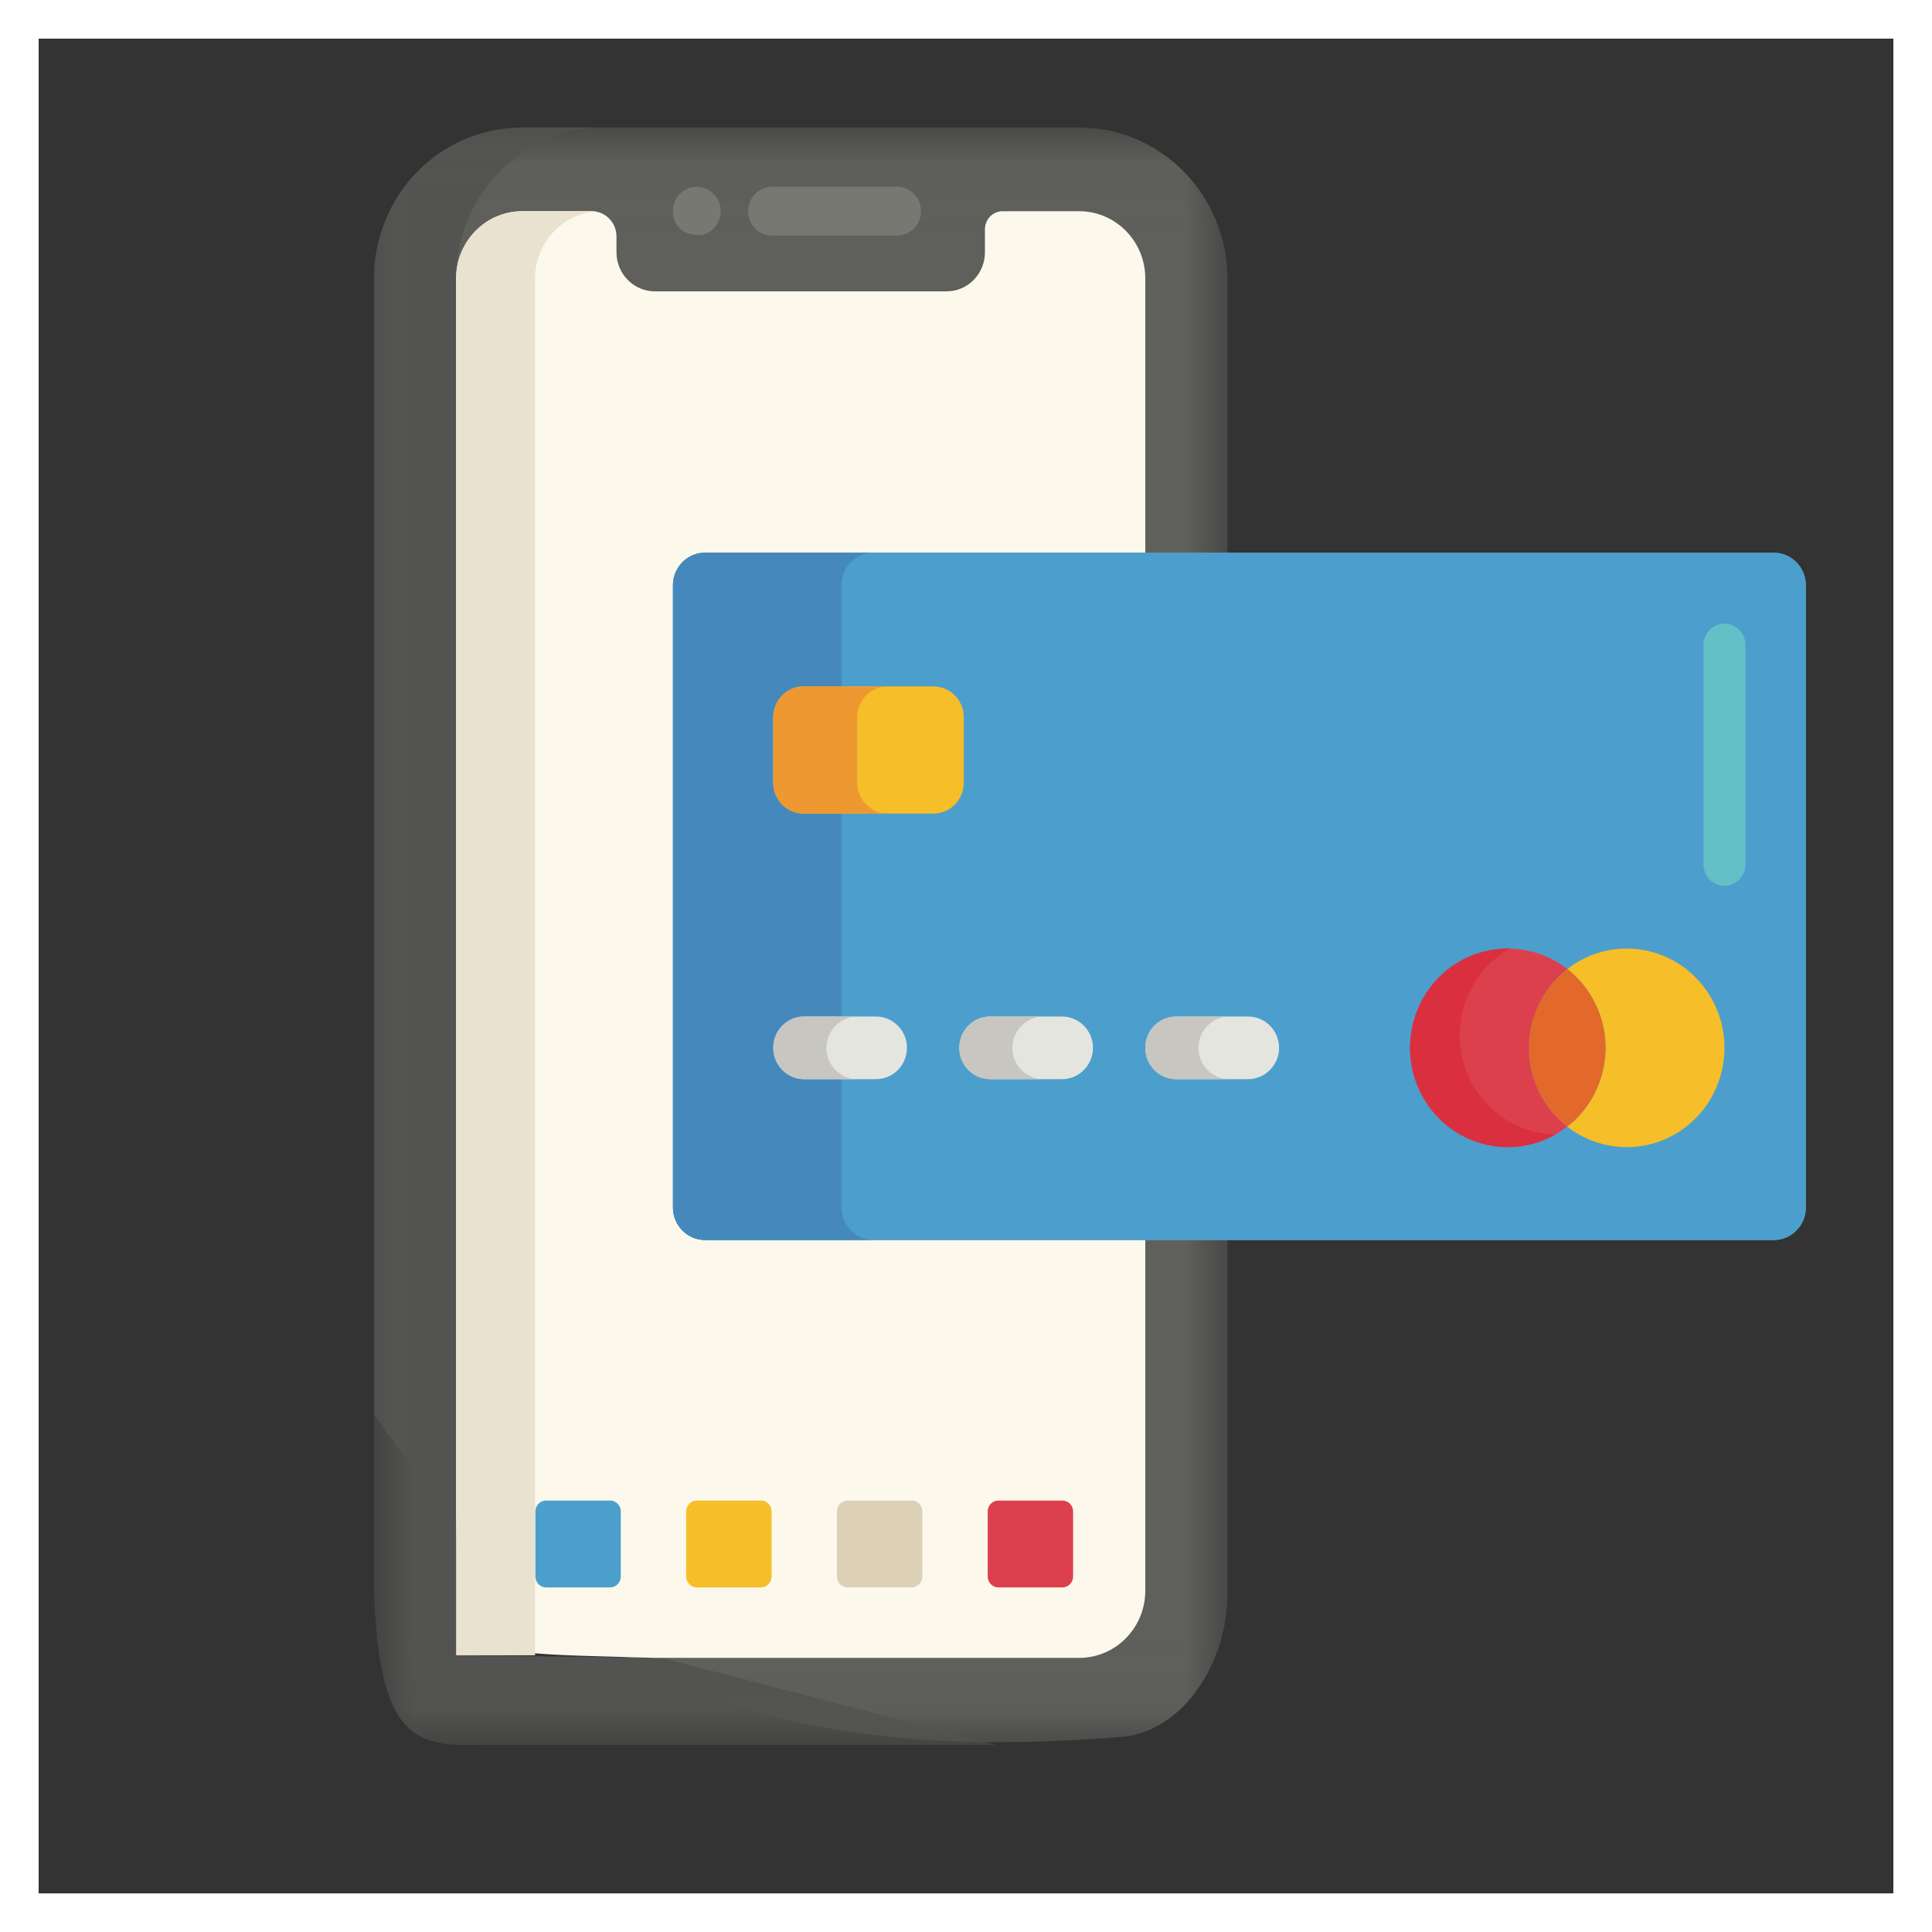 <svg xmlns="http://www.w3.org/2000/svg" xmlns:xlink="http://www.w3.org/1999/xlink" width="25" height="25" viewBox="0 0 25 25">
    <rect x="0" y="0" width="25" height="25" fill="#333333" stroke="none"/>
    <defs>
        <path id="prefix__a" d="M0 0.037L11.044 0.037 11.044 20.968 0 20.968z"/>
    </defs>
    <g fill="none" fill-rule="evenodd">
        <g transform="translate(4.839 1.613)">
            <mask id="prefix__b" fill="#fff">
                <use xlink:href="#prefix__a"/>
            </mask>
            <path fill="#5F605C" d="M9.757 20.855c.769-.136 1.287-.993 1.287-1.845V1.99c0-1.076-.86-1.953-1.919-1.953H1.92C.861.037 0 .914 0 1.991v14.707c2.26 3.132 4.652 4.593 9.757 4.157" mask="url(#prefix__b)"/>
            <path fill="#535451" d="M0 1.99v16.971c.065 2.024.588 2.024 1.473 2.003h6.578L3.726 19.84l-2.656-.034-.007-17.815c0-1.077.861-1.954 1.92-1.954H1.919C.861.037 0 .914 0 1.991" mask="url(#prefix__b)"/>
            <path fill="#FCF8EC" d="M9.125 1.12h-.989c-.126 0-.23.104-.23.233v.3c0 .277-.222.504-.495.504H3.633c-.272 0-.495-.227-.495-.505v-.206c0-.18-.144-.326-.32-.326h-.899c-.472 0-.856.39-.856.87v15.96c.034 1.938-.082 1.81 2.577 1.89h5.485c.473 0 .856-.39.856-.87V1.99c0-.48-.383-.87-.856-.87"/>
            <path fill="#E9E2CF" d="M1.92 1.12c-.473 0-.857.39-.857.87v17.816h1.022V1.991c0-.455.342-.828.78-.867-.05-.008.003-.003-.946-.004"/>
            <path fill="#787873" d="M6.769 1.435H5.152c-.171 0-.31-.141-.31-.315 0-.174.139-.316.31-.316h1.617c.17 0 .31.142.31.316 0 .174-.14.315-.31.315M4.006 1.382c-.222-.149-.168-.511.11-.571.19-.04.371.11.371.309 0 .146-.099.277-.25.309-.019.004-.168-.004-.231-.047"/>
            <path fill="#4C9FCC" d="M3.056 18.928h-.829c-.076 0-.138-.063-.138-.14v-.844c0-.077.062-.14.138-.14h.829c.076 0 .138.063.138.14v.844c0 .077-.062.14-.138.14"/>
            <path fill="#F6BE29" d="M5.007 18.928h-.829c-.076 0-.138-.063-.138-.14v-.844c0-.077.062-.14.138-.14h.829c.076 0 .138.063.138.14v.844c0 .077-.062.14-.138.14"/>
            <path fill="#DCD1B7" d="M6.958 18.928h-.829c-.076 0-.138-.063-.138-.14v-.844c0-.077.062-.14.138-.14h.829c.076 0 .138.063.138.14v.844c0 .077-.062.14-.138.14"/>
            <path fill="#DD404D" d="M8.908 18.928H8.08c-.076 0-.138-.063-.138-.14v-.844c0-.077.062-.14.138-.14h.828c.076 0 .139.063.139.14v.844c0 .077-.063.14-.139.14"/>
            <path fill="#4C9FCC" d="M18.529 14.01V5.96c0-.231-.187-.421-.415-.421H4.283c-.228 0-.414.19-.414.421v8.052c0 .232.186.421.414.421h13.831c.228 0 .415-.19.415-.421"/>
            <path fill="#4C9FCC" d="M18.529 14.01V5.96c0-.231-.187-.421-.415-.421H4.283c-.228 0-.414.19-.414.421v8.052c0 .232.186.421.414.421h13.831c.228 0 .415-.19.415-.421"/>
            <path fill="#4589BC" d="M6.05 14.01V5.96c0-.232.187-.422.416-.422H4.283c-.228 0-.414.19-.414.421v8.052c0 .232.186.421.414.421h2.183c-.229 0-.415-.19-.415-.421"/>
            <path fill="#DD404D" d="M15.115 12.588c-.321-.565-.17-1.275.327-1.662-.394-.306-.946-.36-1.403-.093-.604.355-.812 1.14-.463 1.755.35.615 1.123.825 1.728.47.048-.028.094-.06.137-.093-.128-.1-.24-.226-.326-.377"/>
            <path fill="#DA2F3E" d="M14.22 12.425c-.35-.615-.142-1.4.463-1.755l.015-.008c-.224-.005-.451.05-.659.171-.604.355-.812 1.14-.463 1.755.347.61 1.11.821 1.713.479-.428-.01-.84-.239-1.069-.642"/>
            <path fill="#F6BE29" d="M17.306 11.304c-.35-.615-1.123-.825-1.728-.47-.048.028-.093.059-.136.092.128.1.24.227.325.378.321.565.171 1.275-.326 1.662.394.306.946.36 1.402.093.605-.355.812-1.141.463-1.755"/>
            <path fill="#E3692A" d="M15.767 11.304c-.086-.151-.197-.278-.325-.378-.498.387-.648 1.097-.327 1.662.086.151.198.278.326.377.497-.386.647-1.096.326-1.661"/>
            <path fill="#E5E5E0" d="M5.566 12.351h.932c.22 0 .399-.182.399-.405 0-.223-.18-.405-.399-.405h-.932c-.22 0-.399.182-.399.405 0 .223.18.405.399.405"/>
            <path fill="#C7C6C1" d="M5.855 11.946c0-.223.18-.405.399-.405h-.688c-.22 0-.399.182-.399.405 0 .223.18.405.399.405h.688c-.22 0-.4-.182-.4-.405"/>
            <path fill="#E5E5E0" d="M7.973 12.351h.932c.22 0 .399-.182.399-.405 0-.223-.18-.405-.399-.405h-.932c-.22 0-.399.182-.399.405 0 .223.18.405.399.405"/>
            <path fill="#C7C6C1" d="M8.262 11.946c0-.223.18-.405.399-.405h-.688c-.22 0-.399.182-.399.405 0 .223.18.405.399.405h.688c-.22 0-.4-.182-.4-.405"/>
            <path fill="#E5E5E0" d="M10.38 12.351H11.312c.22 0 .4-.182.4-.405 0-.223-.18-.405-.4-.405h-.932c-.22 0-.399.182-.399.405 0 .223.18.405.399.405"/>
            <path fill="#C7C6C1" d="M10.669 11.946c0-.223.18-.405.399-.405h-.688c-.22 0-.399.182-.399.405 0 .223.18.405.399.405h.688c-.22 0-.4-.182-.4-.405"/>
            <path fill="#F6BE29" d="M7.24 8.915H5.56c-.216 0-.393-.18-.393-.398v-.85c0-.219.177-.398.392-.398H7.24c.216 0 .392.18.392.398v.85c0 .219-.176.398-.392.398"/>
            <path fill="#ED9831" d="M6.253 8.517v-.85c0-.219.177-.398.393-.398H5.559c-.215 0-.392.18-.392.398v.85c0 .219.177.398.392.398h1.087c-.216 0-.393-.18-.393-.398"/>
            <path fill="#62C0C6" d="M17.476 6.457c-.15 0-.272.124-.272.276v2.84c0 .152.122.276.272.276.149 0 .271-.124.271-.275V6.733c0-.152-.122-.276-.271-.276"/>
        </g>
        <path stroke="#FFF" stroke-width=".5" d="M0.25 0.25H24.75V24.75H0.25z"/>
    </g>
</svg>

